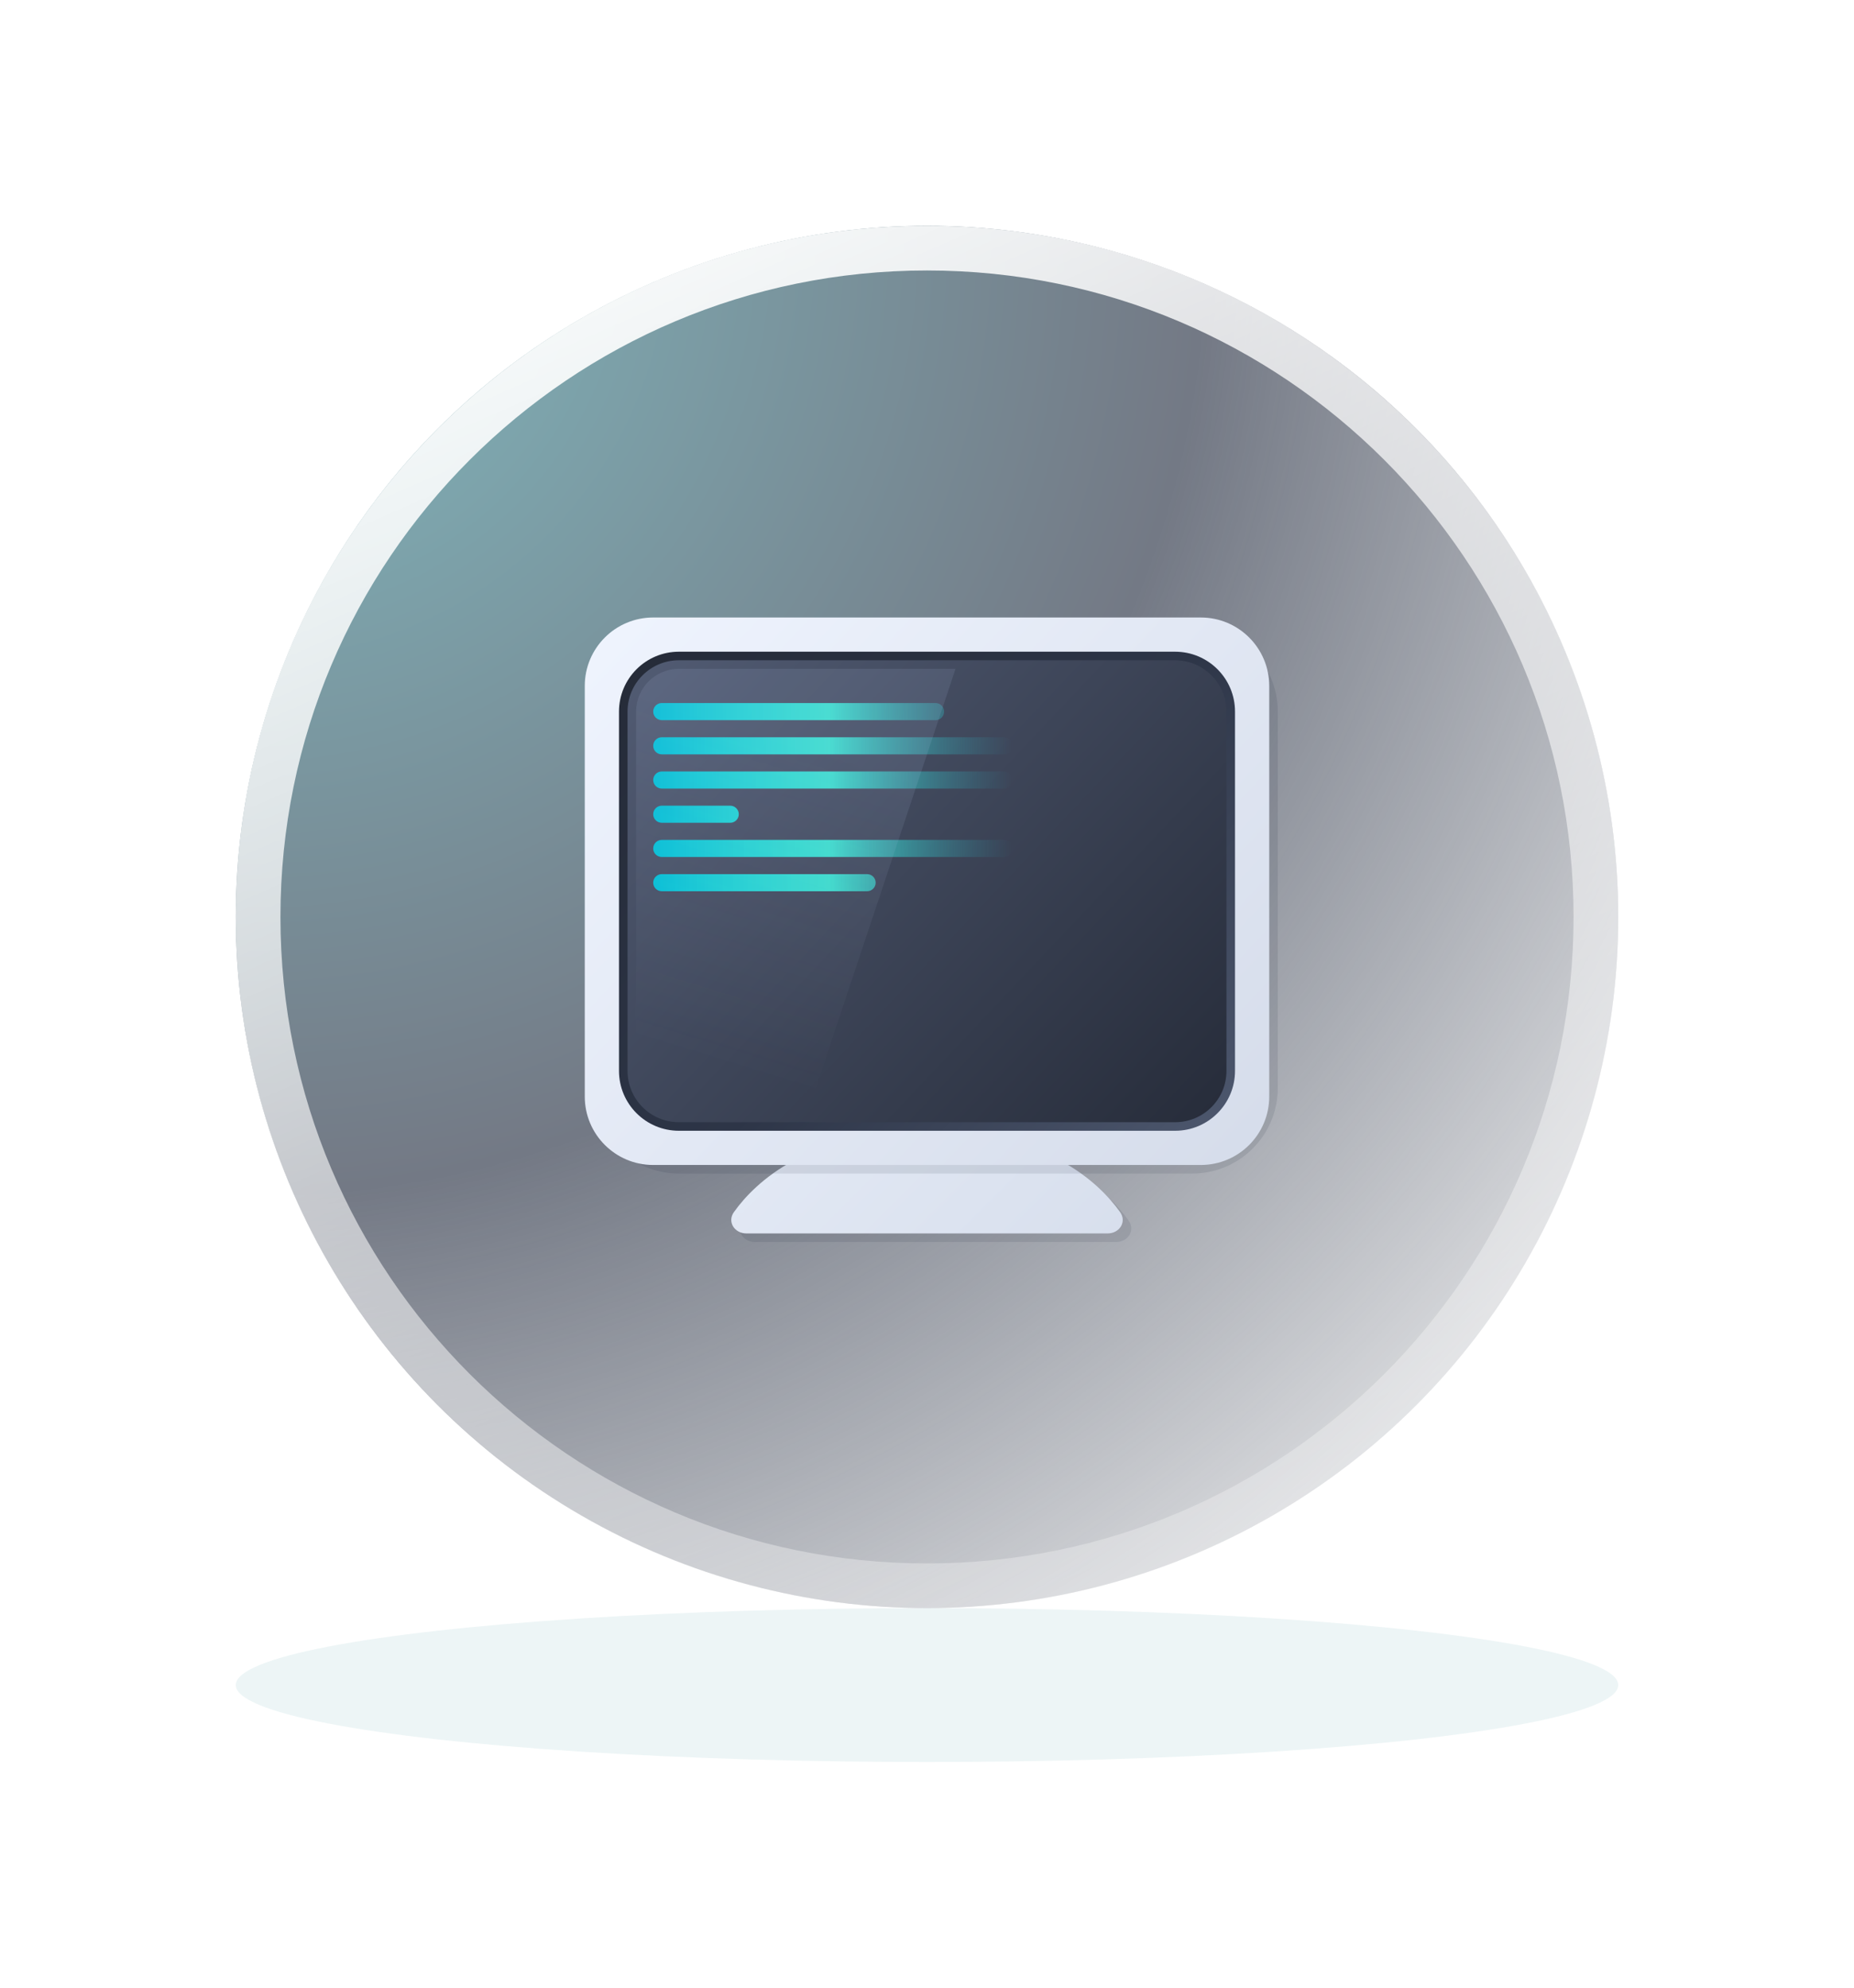 <svg width="83" height="89" viewBox="0 0 83 89" fill="none" xmlns="http://www.w3.org/2000/svg">
<g filter="url(#filter0_f_133_349)">
<ellipse cx="41.5" cy="75.445" rx="30.945" ry="3.445" fill="#4D9DA5" fill-opacity="0.1" style="mix-blend-mode:overlay"/>
</g>
<g filter="url(#filter1_f_133_349)">
<ellipse cx="41.5" cy="41.055" rx="30.945" ry="30.945" fill="url(#paint0_radial_133_349)" fill-opacity="0.7"/>
</g>
<path d="M71.445 41.055C71.445 57.593 58.038 71 41.5 71C24.962 71 11.555 57.593 11.555 41.055C11.555 24.517 24.962 11.11 41.5 11.11C58.038 11.11 71.445 24.517 71.445 41.055Z" stroke="url(#paint1_linear_133_349)" stroke-width="2"/>
<g clip-path="url(#clip0_133_349)">
<g opacity="0.1" filter="url(#filter2_f_133_349)">
<path d="M41.883 51.011C47.151 51.011 49.563 53.304 50.526 54.651C50.837 55.087 50.504 55.608 49.968 55.608H33.798C33.263 55.608 32.929 55.087 33.24 54.651C34.203 53.304 36.615 51.011 41.883 51.011Z" fill="#06102C"/>
</g>
<path d="M41.5 50.628C46.768 50.628 49.181 52.921 50.143 54.268C50.454 54.704 50.12 55.225 49.585 55.225H33.415C32.88 55.225 32.546 54.704 32.857 54.268C33.82 52.921 36.232 50.628 41.5 50.628Z" fill="url(#paint2_linear_133_349)"/>
<g opacity="0.1" filter="url(#filter3_f_133_349)">
<path d="M26.562 31.86C26.562 29.745 28.277 28.03 30.392 28.03H53.374C55.489 28.03 57.204 29.745 57.204 31.86V48.713C57.204 50.829 55.489 52.544 53.374 52.544H30.392C28.277 52.544 26.562 50.829 26.562 48.713V31.86Z" fill="#06102C"/>
</g>
<path d="M26.179 30.711C26.179 29.019 27.551 27.647 29.243 27.647H53.757C55.449 27.647 56.821 29.019 56.821 30.711V49.096C56.821 50.789 55.449 52.16 53.757 52.16H29.243C27.551 52.16 26.179 50.789 26.179 49.096V30.711Z" fill="url(#paint3_linear_133_349)"/>
<path d="M27.711 31.86C27.711 30.379 28.912 29.179 30.392 29.179H52.608C54.089 29.179 55.289 30.379 55.289 31.86V47.947C55.289 49.428 54.089 50.628 52.608 50.628H30.392C28.912 50.628 27.711 49.428 27.711 47.947V31.86Z" fill="url(#paint4_linear_133_349)"/>
<path d="M28.094 31.86C28.094 30.591 29.123 29.562 30.392 29.562H52.608C53.877 29.562 54.906 30.591 54.906 31.86V47.947C54.906 49.217 53.877 50.245 52.608 50.245H30.392C29.123 50.245 28.094 49.217 28.094 47.947V31.86Z" fill="url(#paint5_linear_133_349)"/>
<path d="M29.243 39.521C29.243 39.309 29.415 39.138 29.626 39.138H38.819C39.03 39.138 39.202 39.309 39.202 39.521C39.202 39.732 39.03 39.904 38.819 39.904H29.626C29.415 39.904 29.243 39.732 29.243 39.521Z" fill="url(#paint6_linear_133_349)"/>
<path d="M29.243 37.989C29.243 37.777 29.415 37.605 29.626 37.605H44.947C45.159 37.605 45.33 37.777 45.33 37.989C45.33 38.2 45.159 38.371 44.947 38.371H29.626C29.415 38.371 29.243 38.2 29.243 37.989Z" fill="url(#paint7_linear_133_349)"/>
<path d="M29.243 36.456C29.243 36.245 29.415 36.073 29.626 36.073H32.691C32.902 36.073 33.074 36.245 33.074 36.456C33.074 36.668 32.902 36.839 32.691 36.839H29.626C29.415 36.839 29.243 36.668 29.243 36.456Z" fill="url(#paint8_linear_133_349)"/>
<path d="M29.243 34.924C29.243 34.713 29.415 34.541 29.626 34.541H44.947C45.159 34.541 45.33 34.713 45.33 34.924C45.33 35.136 45.159 35.307 44.947 35.307H29.626C29.415 35.307 29.243 35.136 29.243 34.924Z" fill="url(#paint9_linear_133_349)"/>
<path d="M29.243 33.392C29.243 33.181 29.415 33.009 29.626 33.009H44.947C45.159 33.009 45.33 33.181 45.33 33.392C45.33 33.604 45.159 33.775 44.947 33.775H29.626C29.415 33.775 29.243 33.604 29.243 33.392Z" fill="url(#paint10_linear_133_349)"/>
<path d="M29.243 31.86C29.243 31.648 29.415 31.477 29.626 31.477H41.883C42.095 31.477 42.266 31.648 42.266 31.86C42.266 32.072 42.095 32.243 41.883 32.243H29.626C29.415 32.243 29.243 32.072 29.243 31.86Z" fill="url(#paint11_linear_133_349)"/>
<path fill-rule="evenodd" clip-rule="evenodd" d="M42.777 29.945H30.392C29.335 29.945 28.477 30.802 28.477 31.86V47.947C28.477 49.005 29.335 49.862 30.392 49.862H36.138L42.777 29.945Z" fill="url(#paint12_linear_133_349)"/>
</g>
<defs>
<filter id="filter0_f_133_349" x="0.555" y="62" width="81.89" height="26.89" filterUnits="userSpaceOnUse" color-interpolation-filters="sRGB">
<feFlood flood-opacity="0" result="BackgroundImageFix"/>
<feBlend mode="normal" in="SourceGraphic" in2="BackgroundImageFix" result="shape"/>
<feGaussianBlur stdDeviation="5" result="effect1_foregroundBlur_133_349"/>
</filter>
<filter id="filter1_f_133_349" x="0.555" y="0.11" width="81.89" height="81.89" filterUnits="userSpaceOnUse" color-interpolation-filters="sRGB">
<feFlood flood-opacity="0" result="BackgroundImageFix"/>
<feBlend mode="normal" in="SourceGraphic" in2="BackgroundImageFix" result="shape"/>
<feGaussianBlur stdDeviation="5" result="effect1_foregroundBlur_133_349"/>
</filter>
<filter id="filter2_f_133_349" x="31.12" y="49.011" width="21.525" height="8.596" filterUnits="userSpaceOnUse" color-interpolation-filters="sRGB">
<feFlood flood-opacity="0" result="BackgroundImageFix"/>
<feBlend mode="normal" in="SourceGraphic" in2="BackgroundImageFix" result="shape"/>
<feGaussianBlur stdDeviation="1" result="effect1_foregroundBlur_133_349"/>
</filter>
<filter id="filter3_f_133_349" x="24.562" y="26.03" width="34.642" height="28.514" filterUnits="userSpaceOnUse" color-interpolation-filters="sRGB">
<feFlood flood-opacity="0" result="BackgroundImageFix"/>
<feBlend mode="normal" in="SourceGraphic" in2="BackgroundImageFix" result="shape"/>
<feGaussianBlur stdDeviation="1" result="effect1_foregroundBlur_133_349"/>
</filter>
<radialGradient id="paint0_radial_133_349" cx="0" cy="0" r="1" gradientUnits="userSpaceOnUse" gradientTransform="translate(10.555 10.11) rotate(45) scale(87.526)">
<stop stop-color="#4D9DA5"/>
<stop offset="0.5" stop-color="#384051"/>
<stop offset="1" stop-color="#333A4A" stop-opacity="0"/>
</radialGradient>
<linearGradient id="paint1_linear_133_349" x1="27.492" y1="5.541" x2="65.138" y2="91.338" gradientUnits="userSpaceOnUse">
<stop stop-color="white"/>
<stop offset="1" stop-color="white" stop-opacity="0"/>
</linearGradient>
<linearGradient id="paint2_linear_133_349" x1="26.179" y1="30.711" x2="56.821" y2="61.353" gradientUnits="userSpaceOnUse">
<stop stop-color="#F1F6FF"/>
<stop offset="1" stop-color="#D1D9E8"/>
</linearGradient>
<linearGradient id="paint3_linear_133_349" x1="26.179" y1="27.647" x2="54.485" y2="54.613" gradientUnits="userSpaceOnUse">
<stop stop-color="#EFF4FE"/>
<stop offset="1" stop-color="#D5DCEA"/>
</linearGradient>
<linearGradient id="paint4_linear_133_349" x1="27.711" y1="29.179" x2="56.017" y2="56.145" gradientUnits="userSpaceOnUse">
<stop stop-color="#252B38"/>
<stop offset="0.472" stop-color="#2D3547"/>
<stop offset="1" stop-color="#566179"/>
</linearGradient>
<linearGradient id="paint5_linear_133_349" x1="27.328" y1="28.796" x2="56.633" y2="56.5" gradientUnits="userSpaceOnUse">
<stop stop-color="#535D75"/>
<stop offset="1" stop-color="#1F2430"/>
</linearGradient>
<linearGradient id="paint6_linear_133_349" x1="28.86" y1="39.521" x2="45.33" y2="39.52" gradientUnits="userSpaceOnUse">
<stop stop-color="#00BBD5"/>
<stop offset="0.503" stop-color="#3AFFE7" stop-opacity="0.8"/>
<stop offset="1" stop-color="#2BA6C1" stop-opacity="0"/>
</linearGradient>
<linearGradient id="paint7_linear_133_349" x1="28.86" y1="37.989" x2="45.33" y2="37.988" gradientUnits="userSpaceOnUse">
<stop stop-color="#00BBD5"/>
<stop offset="0.503" stop-color="#3AFFE7" stop-opacity="0.8"/>
<stop offset="1" stop-color="#2BA6C1" stop-opacity="0"/>
</linearGradient>
<linearGradient id="paint8_linear_133_349" x1="28.86" y1="36.456" x2="45.33" y2="36.456" gradientUnits="userSpaceOnUse">
<stop stop-color="#00BBD5"/>
<stop offset="0.503" stop-color="#3AFFE7" stop-opacity="0.8"/>
<stop offset="1" stop-color="#2BA6C1" stop-opacity="0"/>
</linearGradient>
<linearGradient id="paint9_linear_133_349" x1="28.86" y1="34.924" x2="45.33" y2="34.924" gradientUnits="userSpaceOnUse">
<stop stop-color="#00BBD5"/>
<stop offset="0.503" stop-color="#3AFFE7" stop-opacity="0.8"/>
<stop offset="1" stop-color="#2BA6C1" stop-opacity="0"/>
</linearGradient>
<linearGradient id="paint10_linear_133_349" x1="28.86" y1="33.392" x2="45.33" y2="33.392" gradientUnits="userSpaceOnUse">
<stop stop-color="#00BBD5"/>
<stop offset="0.503" stop-color="#3AFFE7" stop-opacity="0.8"/>
<stop offset="1" stop-color="#2BA6C1" stop-opacity="0"/>
</linearGradient>
<linearGradient id="paint11_linear_133_349" x1="28.86" y1="31.86" x2="45.33" y2="31.86" gradientUnits="userSpaceOnUse">
<stop stop-color="#00BBD5"/>
<stop offset="0.503" stop-color="#3AFFE7" stop-opacity="0.8"/>
<stop offset="1" stop-color="#2BA6C1" stop-opacity="0"/>
</linearGradient>
<linearGradient id="paint12_linear_133_349" x1="27.703" y1="30.979" x2="23.38" y2="45.002" gradientUnits="userSpaceOnUse">
<stop stop-color="#C4D7FF" stop-opacity="0.1"/>
<stop offset="1" stop-color="#D9E5FF" stop-opacity="0"/>
</linearGradient>
<clipPath id="clip0_133_349">
<rect width="36.77" height="36.77" fill="white" transform="translate(23.115 23.05)"/>
</clipPath>
</defs>
</svg>
